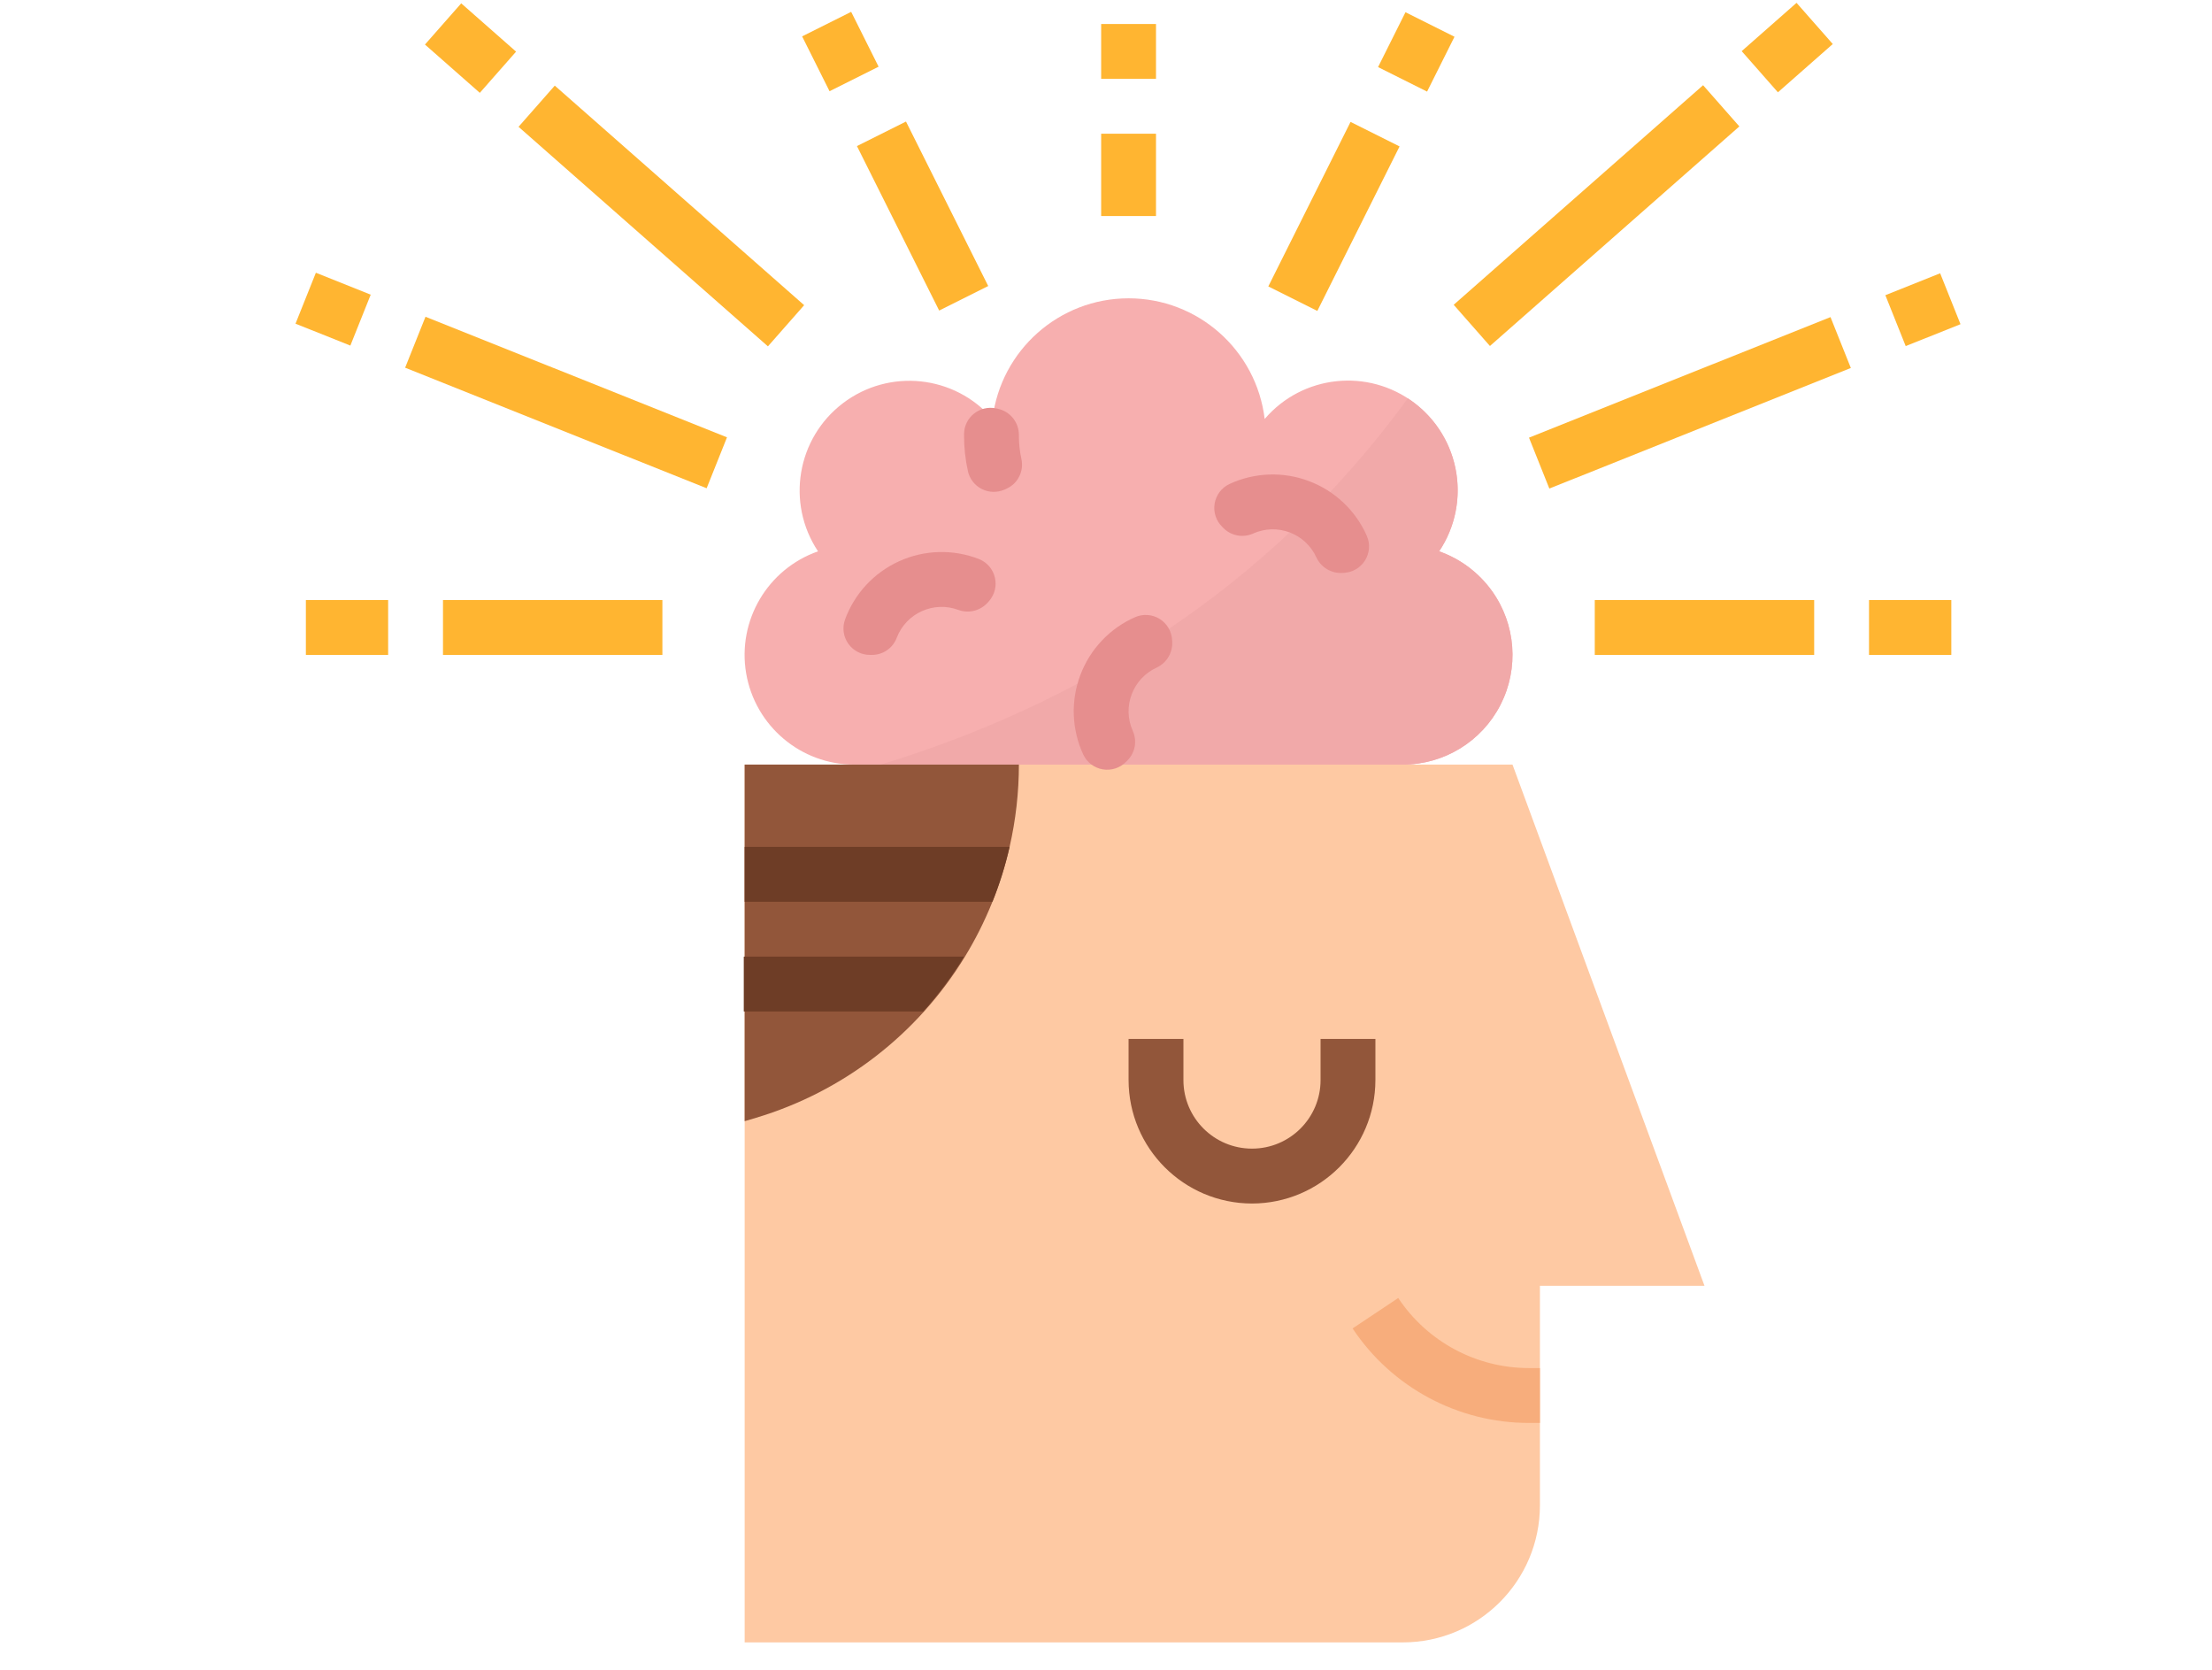 <?xml version="1.0" encoding="UTF-8"?>
<svg xmlns:xlink="http://www.w3.org/1999/xlink" height="40px" version="1.1" viewBox="0 0 53 40"
    width="53px" xmlns="http://www.w3.org/2000/svg">
    <title>brain</title>
    <g fill="none" fill-rule="evenodd" id="Page-1" stroke="none" stroke-width="1">
        <g fill-rule="nonzero" id="câu-gợi-ý-xét-mình-"
            transform="translate(-17, -209)">
            <g id="brain" transform="translate(24, 209)">
                <path
                    d="M26.612,39.343 L10.842,39.343 L10.842,18.316 L29.24,18.316 L33.84,30.801 L29.897,30.801 L29.897,36.057 C29.897,37.872 28.426,39.343 26.612,39.343 L26.612,39.343 Z"
                    fill="#FEC9A3" id="Path"></path>
                <path
                    d="M28.745,14.153 C28.43,13.716 27.989,13.386 27.482,13.207 C28.256,12.051 27.995,10.492 26.887,9.651 C25.778,8.811 24.207,8.979 23.302,10.036 C23.102,8.387 21.703,7.146 20.041,7.146 C18.38,7.146 16.98,8.387 16.78,10.036 C15.874,8.983 14.306,8.817 13.199,9.657 C12.093,10.496 11.831,12.051 12.6,13.207 C11.391,13.631 10.663,14.866 10.878,16.129 C11.094,17.392 12.189,18.317 13.47,18.316 L26.612,18.316 C27.598,18.316 28.501,17.764 28.951,16.886 C29.4,16.009 29.321,14.953 28.745,14.153 L28.745,14.153 Z"
                    fill="#F7AFAF" id="Path"></path>
                <path
                    d="M28.745,14.153 C28.43,13.716 27.989,13.386 27.482,13.207 C27.873,12.623 28.014,11.906 27.873,11.218 C27.732,10.529 27.32,9.925 26.731,9.542 C23.34,14.209 18.708,16.917 14.099,18.316 L26.612,18.316 C27.598,18.316 28.501,17.764 28.951,16.886 C29.4,16.009 29.321,14.953 28.745,14.153 Z"
                    fill="#F1A9A9" id="Path"></path>
                <path
                    d="M17.066,11.729 C16.892,11.805 16.694,11.8 16.525,11.715 C16.355,11.629 16.233,11.473 16.192,11.288 C16.129,11.006 16.098,10.719 16.099,10.431 C16.099,10.419 16.099,10.407 16.099,10.394 C16.101,10.205 16.188,10.027 16.336,9.909 C16.483,9.791 16.675,9.744 16.86,9.782 L16.904,9.791 C17.204,9.854 17.417,10.12 17.413,10.426 L17.413,10.431 C17.412,10.623 17.433,10.813 17.474,11 C17.537,11.294 17.383,11.592 17.107,11.711 L17.066,11.729 Z"
                    fill="#E68E8E" id="Path"></path>
                <path
                    d="M13.893,15.688 L13.845,15.688 C13.639,15.689 13.446,15.589 13.326,15.421 C13.207,15.254 13.177,15.038 13.246,14.844 C13.473,14.221 13.942,13.716 14.546,13.443 C15.15,13.169 15.839,13.151 16.457,13.392 C16.649,13.469 16.791,13.634 16.838,13.835 C16.886,14.036 16.832,14.247 16.695,14.402 L16.677,14.423 C16.502,14.626 16.22,14.702 15.967,14.612 C15.373,14.388 14.71,14.687 14.485,15.281 C14.391,15.526 14.156,15.688 13.893,15.688 L13.893,15.688 Z"
                    fill="#E68E8E" id="Path"></path>
                <path
                    d="M25.175,13.724 C24.908,13.744 24.657,13.598 24.543,13.357 C24.282,12.778 23.601,12.52 23.022,12.782 C22.782,12.889 22.501,12.837 22.315,12.651 L22.282,12.617 C22.135,12.472 22.069,12.265 22.103,12.062 C22.137,11.859 22.268,11.685 22.454,11.596 C23.055,11.316 23.744,11.29 24.364,11.525 C24.985,11.759 25.485,12.233 25.751,12.84 C25.833,13.03 25.816,13.247 25.708,13.423 C25.599,13.598 25.412,13.71 25.206,13.722 L25.175,13.724 Z"
                    fill="#E68E8E" id="Path"></path>
                <path
                    d="M19.978,18.251 C19.833,18.398 19.626,18.464 19.423,18.43 C19.22,18.396 19.046,18.265 18.957,18.079 C18.677,17.478 18.651,16.789 18.886,16.169 C19.12,15.548 19.594,15.048 20.201,14.782 C20.391,14.701 20.609,14.717 20.784,14.825 C20.96,14.934 21.071,15.121 21.084,15.327 L21.086,15.359 C21.105,15.625 20.959,15.876 20.718,15.99 C20.139,16.252 19.882,16.933 20.143,17.512 C20.25,17.751 20.198,18.032 20.012,18.218 L19.978,18.251 Z"
                    fill="#E68E8E" id="Path"></path>
                <g fill="#FFB531" id="Group">
                    <polygon id="Path"
                        points="19.384 3.203 20.698 3.203 20.698 5.175 19.384 5.175"></polygon>
                    <polygon id="Path"
                        points="19.384 0.575 20.698 0.575 20.698 1.889 19.384 1.889"></polygon>
                    <polygon id="Path"
                        points="0.329 14.374 2.3 14.374 2.3 15.688 0.329 15.688"></polygon>
                    <polygon id="Path"
                        points="3.614 14.374 8.871 14.374 8.871 15.688 3.614 15.688"></polygon>
                    <polygon id="Path"
                        points="0.324 6.699 1.638 6.699 1.638 8.114 0.324 8.114"
                        transform="translate(0.981, 7.406) rotate(-68.209) translate(-0.981, -7.406) "></polygon>
                    <polygon id="Path"
                        points="5.906 5.752 7.22 5.752 7.22 13.532 5.906 13.532"
                        transform="translate(6.563, 9.642) rotate(-68.209) translate(-6.563, -9.642) "></polygon>
                    <polygon id="Path"
                        points="12.478 0.5 13.792 0.5 13.792 1.969 12.478 1.969"
                        transform="translate(13.135, 1.234) rotate(-26.565) translate(-13.135, -1.234) "></polygon>
                    <polygon id="Path"
                        points="14.448 2.973 15.762 2.973 15.762 7.378 14.448 7.378"
                        transform="translate(15.105, 5.175) rotate(-26.565) translate(-15.105, -5.175) "></polygon>
                    <polygon id="Path"
                        points="8.189 1.194 9.503 1.194 9.503 9.154 8.189 9.154"
                        transform="translate(8.846, 5.174) rotate(-48.647) translate(-8.846, -5.174) "></polygon>
                    <polygon id="Path"
                        points="3.616 0.277 4.931 0.277 4.931 2.028 3.616 2.028"
                        transform="translate(4.273, 1.152) rotate(-48.647) translate(-4.273, -1.152) "></polygon>
                    <polygon id="Path"
                        points="37.782 14.374 39.754 14.374 39.754 15.688 37.782 15.688"></polygon>
                    <polygon id="Path"
                        points="31.211 14.374 36.468 14.374 36.468 15.688 31.211 15.688"></polygon>
                    <polygon id="Path"
                        points="38.367 6.762 39.781 6.762 39.781 8.075 38.367 8.075"
                        transform="translate(39.074, 7.419) rotate(-21.791) translate(-39.074, -7.419) "></polygon>
                    <polygon id="Path"
                        points="29.601 8.993 37.381 8.993 37.381 10.306 29.601 10.306"
                        transform="translate(33.491, 9.65) rotate(-21.791) translate(-33.491, -9.65) "></polygon>
                    <polygon id="Path"
                        points="26.199 0.587 27.668 0.587 27.668 1.9 26.199 1.9"
                        transform="translate(26.934, 1.243) rotate(-63.435) translate(-26.934, -1.243) "></polygon>
                    <polygon id="Path"
                        points="22.758 4.528 27.164 4.528 27.164 5.841 22.758 5.841"
                        transform="translate(24.961, 5.184) rotate(-63.435) translate(-24.961, -5.184) "></polygon>
                    <polygon id="Path"
                        points="27.272 4.507 35.233 4.507 35.233 5.822 27.272 5.822"
                        transform="translate(31.253, 5.164) rotate(-41.353) translate(-31.253, -5.164) "></polygon>
                    <polygon id="Path"
                        points="34.947 0.483 36.698 0.483 36.698 1.797 34.947 1.797"
                        transform="translate(35.822, 1.14) rotate(-41.353) translate(-35.822, -1.14) "></polygon>
                </g>
                <path
                    d="M22.998,28.83 C21.366,28.828 20.043,27.505 20.041,25.873 L20.041,24.887 L21.355,24.887 L21.355,25.873 C21.355,26.78 22.091,27.515 22.998,27.515 C23.905,27.515 24.641,26.78 24.641,25.873 L24.641,24.887 L25.955,24.887 L25.955,25.873 C25.953,27.505 24.63,28.828 22.998,28.83 L22.998,28.83 Z"
                    fill="#92563A" id="Path"></path>
                <path
                    d="M29.897,34.086 L29.638,34.086 C27.938,34.088 26.35,33.238 25.408,31.822 L26.502,31.093 C27.2,32.143 28.377,32.773 29.638,32.772 L29.897,32.772 L29.897,34.086 Z"
                    fill="#F7AD7C" id="Path"></path>
                <path
                    d="M17.413,18.316 C17.413,18.98 17.338,19.641 17.19,20.287 C16.977,21.215 16.616,22.103 16.12,22.916 C14.986,24.775 13.205,26.15 11.119,26.775 L10.842,26.858 L10.842,18.316 L17.413,18.316 Z"
                    fill="#92563A" id="Path"></path>
                <path
                    d="M17.19,20.287 C17.088,20.736 16.951,21.175 16.779,21.602 L10.842,21.602 L10.842,20.287 L17.19,20.287 Z"
                    fill="#6E3D26" id="Path"></path>
                <path
                    d="M16.099,22.916 C15.814,23.383 15.486,23.823 15.119,24.23 L10.821,24.23 L10.821,22.916 L16.099,22.916 Z"
                    fill="#6E3D26" id="Path"></path>
            </g>
        </g>
    </g>
</svg>